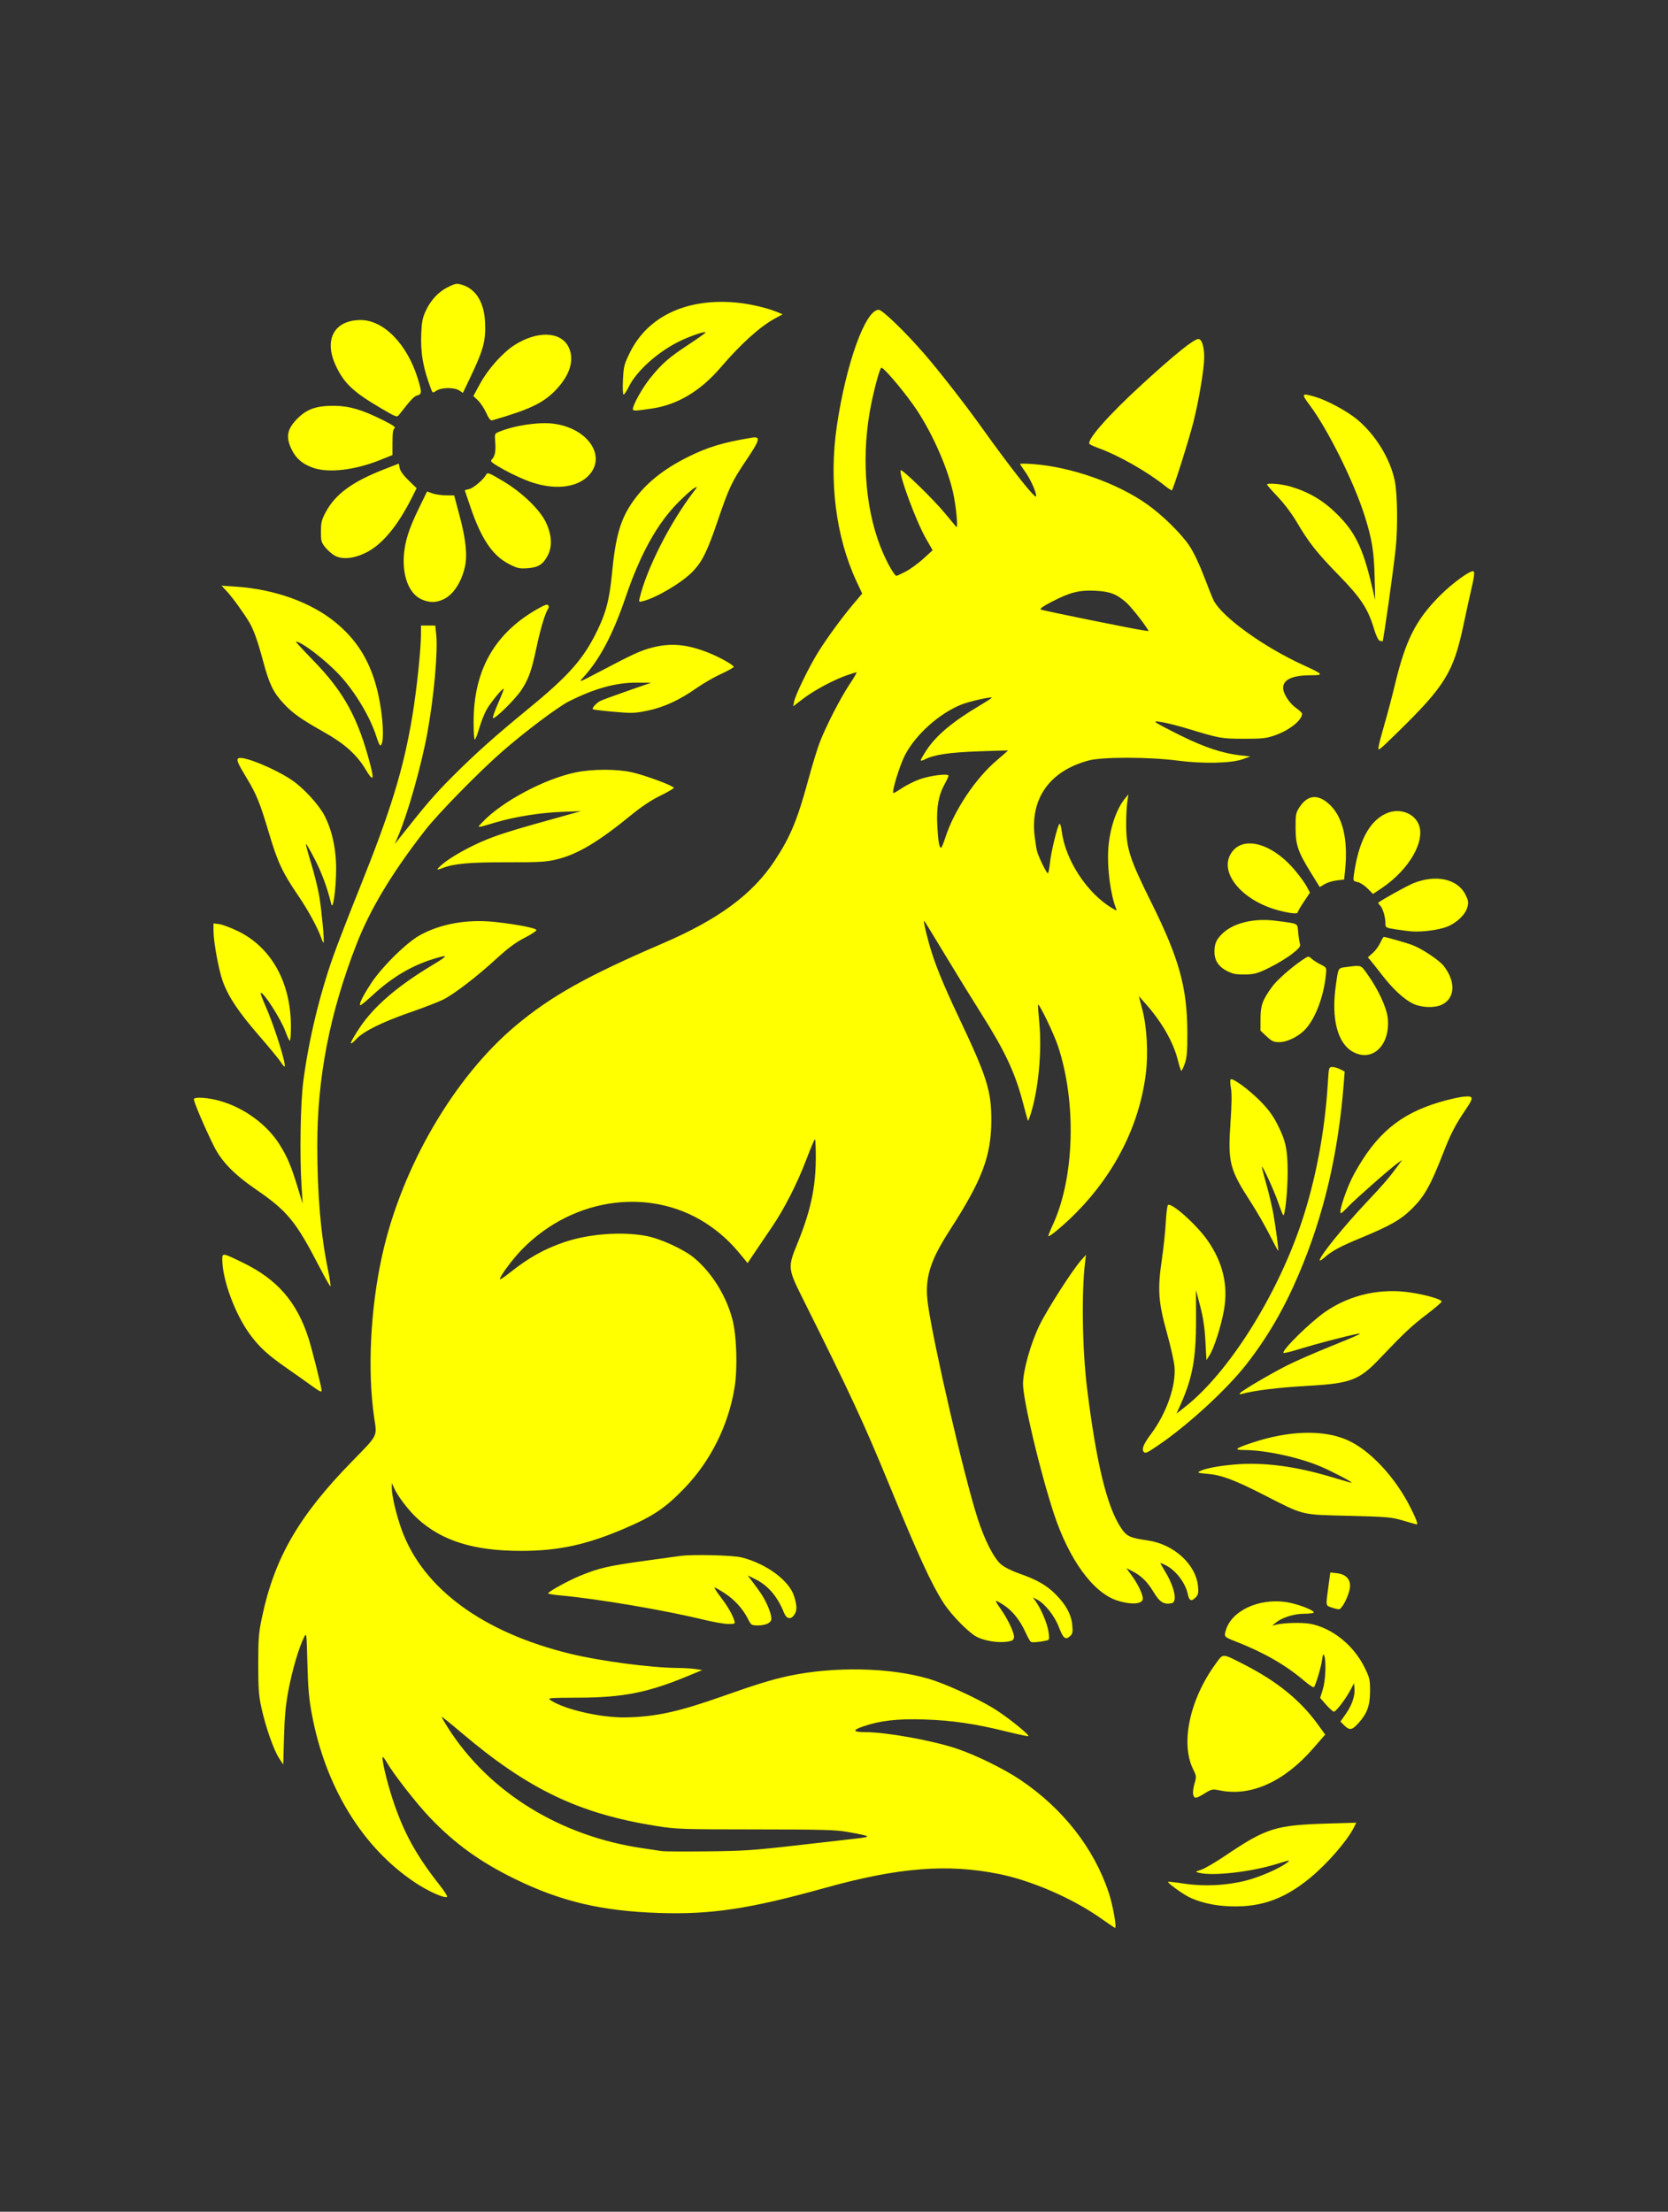 <?xml version="1.0" encoding="UTF-8" standalone="no"?>
<!-- Created with Inkscape (http://www.inkscape.org/) -->

<svg
   width="3420"
   height="4533"
   viewBox="0 0 904.875 1199.356"
   version="1.1"
   id="svg1"
   inkscape:version="1.4.2 (f4327f4, 2025-05-13)"
   sodipodi:docname="test_04.svg"
   xmlns:inkscape="http://www.inkscape.org/namespaces/inkscape"
   xmlns:sodipodi="http://sodipodi.sourceforge.net/DTD/sodipodi-0.dtd"
   xmlns="http://www.w3.org/2000/svg"
   xmlns:svg="http://www.w3.org/2000/svg">
  <rect x="0" y="0" width="904.875" height="1199.356" fill="#333333" stroke="none"/>
  <sodipodi:namedview
     id="namedview1"
     pagecolor="#505050"
     bordercolor="#eeeeee"
     borderopacity="1"
     inkscape:showpageshadow="0"
     inkscape:pageopacity="0"
     inkscape:pagecheckerboard="0"
     inkscape:deskcolor="#505050"
     inkscape:document-units="px"
     inkscape:zoom="0.088973941"
     inkscape:cx="-3034.5964"
     inkscape:cy="1444.2431"
     inkscape:window-width="1920"
     inkscape:window-height="1001"
     inkscape:window-x="-8"
     inkscape:window-y="375"
     inkscape:window-maximized="1"
     inkscape:current-layer="svg1" />
  <defs
     id="defs1" />
  <path
     style="fill:#ffff00;stroke-width:0.793"
     d="m 596.601,1039.825 c -15.165,-10.565 -37.008,-20.021 -54.437,-23.568 -28.089,-5.716 -54.792,-3.602 -94.579,7.486 -40.768,11.362 -61.728,14.532 -89.987,13.609 -31.113,-1.016 -53.177,-6.205 -78.082,-18.362 -19.041,-9.295 -32.693,-19.138 -46.338,-33.411 -7.147,-7.476 -19.668,-23.505 -23.302,-29.831 -0.937,-1.632 -1.915,-2.969 -2.172,-2.973 -0.989,-0.012 1.961,12.75 5.288,22.887 5.821,17.731 12.679,30.292 25.228,46.208 3.252,4.124 4.81,6.691 4.15,6.836 -2.083,0.459 -10.144,-3.202 -16.957,-7.701 -28.482,-18.806 -48.698,-51.572 -56.15,-91.006 -1.656,-8.763 -2.15,-14.274 -2.501,-27.896 -0.432,-16.78 -0.453,-16.944 -1.82,-14.269 -2.693,5.271 -6.36,17.654 -8.393,28.342 -1.576,8.285 -2.157,14.338 -2.475,25.763 l -0.415,14.934 -2.314,-3.558 c -2.894,-4.449 -7.236,-16.852 -9.51,-27.167 -1.462,-6.633 -1.734,-10.343 -1.736,-23.718 -0.002,-14.14 0.225,-16.925 2.1,-25.763 6.777,-31.939 19.928,-54.645 48.731,-84.138 14.323,-14.666 13.626,-13.3 12.084,-23.671 -3.773,-25.379 -2.091,-59.388 4.373,-88.413 10.626,-47.715 39.052,-96.428 72.623,-124.452 19.033,-15.889 38.713,-26.894 79.175,-44.276 30.693,-13.185 49.074,-26.744 61.152,-45.11 8.432,-12.822 12.219,-21.92 18.052,-43.374 2.193,-8.066 5.039,-17.378 6.324,-20.694 3.489,-9.004 11.253,-24.102 16.178,-31.459 2.396,-3.579 4.091,-6.507 3.768,-6.507 -0.323,0 -2.55,0.675 -4.949,1.501 -7.263,2.499 -17.865,8.139 -23.806,12.666 l -5.616,4.278 0.533,-2.665 c 0.735,-3.673 8.095,-18.77 13.008,-26.68 4.737,-7.628 13.223,-19.204 19.496,-26.599 l 4.41,-5.198 -3.077,-6.594 c -11.213,-24.028 -15.07,-54.483 -10.674,-84.28 5.002,-33.908 15.496,-63.021 22.717,-63.021 2.001,0 14.633,12.234 24.963,24.178 7.97,9.215 21.795,26.928 30.316,38.843 16.934,23.679 30.141,40.346 30.141,38.041 0,-2.326 -3.082,-9.191 -5.867,-13.067 -1.569,-2.184 -2.853,-4.167 -2.853,-4.407 0,-0.24 3.121,-0.205 6.936,0.078 20.82,1.542 45.636,10.277 61.981,21.817 8.246,5.821 18.475,15.871 22.921,22.518 2.288,3.42 5.406,9.955 7.966,16.694 2.314,6.09 4.681,11.965 5.26,13.055 4.825,9.078 27.102,25.115 48.393,34.838 11.203,5.116 11.563,5.589 4.253,5.595 -9.928,0.006 -15.022,2.334 -15.022,6.862 0,3.12 3.416,8.393 7.084,10.935 1.772,1.228 3.208,2.63 3.193,3.115 -0.115,3.598 -6.988,9.007 -14.927,11.745 -4.56,1.573 -6.789,1.81 -16.754,1.785 -12.19,-0.031 -12.737,-0.13 -30.738,-5.57 -4.916,-1.486 -10.961,-3.019 -13.433,-3.406 -4.031,-0.632 -4.335,-0.585 -2.952,0.455 0.848,0.638 6.893,3.798 13.433,7.023 12.477,6.153 22.422,9.439 31.709,10.477 l 5.549,0.62 -3.964,1.444 c -6.232,2.27 -21.648,2.617 -35.475,0.799 -15.307,-2.012 -40.729,-2.054 -48.156,-0.079 -21.269,5.655 -31.947,20.747 -29.323,41.443 0.435,3.435 1.002,6.967 1.26,7.85 1.038,3.559 5.329,12.243 5.882,11.902 0.325,-0.201 0.834,-2.778 1.13,-5.727 0.579,-5.761 4.041,-19.981 5.13,-21.07 0.364,-0.364 0.914,1.358 1.223,3.827 1.976,15.818 13.793,33.858 27.466,41.929 2.515,1.485 2.548,1.485 1.973,0 -2.935,-7.576 -4.773,-21.459 -4.189,-31.633 0.636,-11.086 4.326,-22.254 9.299,-28.141 l 1.674,-1.982 -0.655,4.36 c -0.36,2.398 -0.621,8.105 -0.581,12.683 0.11,12.407 2.001,18.176 13.617,41.559 15.181,30.557 19.485,46.091 19.563,70.61 0.033,10.374 -0.227,13.45 -1.428,16.897 -0.807,2.317 -1.675,4.007 -1.927,3.754 -0.252,-0.252 -1.11,-3.023 -1.906,-6.157 -2.429,-9.566 -8.731,-20.479 -17.519,-30.34 l -3.525,-3.955 1.953,7.523 c 2.448,9.43 3.199,23.668 1.826,34.618 -3.453,27.542 -16.582,53.795 -37.551,75.083 -6.344,6.441 -14.715,13.507 -15.303,12.918 -0.164,-0.164 0.94,-2.976 2.452,-6.249 11.752,-25.436 12.9,-66.443 2.714,-96.954 -2.189,-6.558 -10.096,-22.97 -10.75,-22.315 -0.155,0.155 0.144,4.631 0.664,9.946 1.475,15.076 -0.474,35.904 -4.59,49.048 -0.72,2.299 -1.423,4.065 -1.564,3.925 -0.14,-0.14 -1.314,-4.34 -2.607,-9.332 -4.274,-16.493 -9.725,-28.18 -22.719,-48.713 -4.69,-7.412 -13.457,-21.642 -19.481,-31.623 -6.024,-9.981 -11.144,-18.338 -11.377,-18.571 -0.683,-0.683 0.378,4.471 2.501,12.144 2.863,10.348 7.395,21.569 16.327,40.428 15.141,31.966 17.525,39.536 17.477,55.49 -0.058,19.354 -4.949,32.3 -22.448,59.414 -11.147,17.272 -13.883,26.558 -11.921,40.46 3.151,22.33 19.796,94.005 26.932,115.974 3.899,12.001 8.796,21.582 12.761,24.964 1.711,1.459 5.824,3.532 9.609,4.843 9.612,3.328 14.972,6.372 19.907,11.308 5.651,5.651 8.558,11.025 9.076,16.779 0.347,3.856 0.169,4.714 -1.24,5.985 -2.453,2.212 -3.673,1.206 -6.035,-4.975 -2.3,-6.02 -7.58,-12.702 -11.735,-14.85 l -2.383,-1.232 1.712,2.404 c 2.928,4.112 6.281,12.227 6.835,16.543 0.499,3.885 0.42,4.151 -1.324,4.507 -4.184,0.853 -7.585,1.101 -8.331,0.608 -0.436,-0.288 -1.751,-2.636 -2.923,-5.218 -2.943,-6.483 -7.003,-11.559 -11.71,-14.641 -2.19,-1.434 -4.121,-2.468 -4.291,-2.298 -0.17,0.17 0.948,2.075 2.484,4.233 3.982,5.594 7.637,13.341 7.328,15.53 -0.221,1.557 -0.861,1.952 -3.832,2.361 -4.857,0.669 -11.582,-0.362 -16.04,-2.457 -4.359,-2.049 -14.126,-11.949 -18.437,-18.689 -6.634,-10.371 -13.469,-25.278 -29.966,-65.354 -13.47,-32.724 -20.576,-47.987 -46.811,-100.543 -7.526,-15.078 -7.629,-16.209 -2.583,-28.504 8.099,-19.734 10.707,-33.454 10.051,-52.881 -0.16,-4.732 -0.166,-4.744 -1.282,-2.378 -0.617,1.308 -2.414,5.767 -3.993,9.909 -4.761,12.484 -11.736,26.155 -18.23,35.732 -3.378,4.981 -7.778,11.486 -9.778,14.456 l -3.637,5.4 -2.775,-3.412 c -5.837,-7.178 -10.612,-11.749 -17.074,-16.345 -30.66,-21.809 -73.823,-16.722 -102.237,12.05 -5.164,5.229 -12.279,14.762 -12.279,16.453 0,0.405 2.408,-1.179 5.351,-3.519 10.226,-8.132 18.719,-12.895 29.529,-16.562 13.36,-4.532 31.075,-5.88 44.503,-3.387 7.704,1.43 20.445,7.278 26.049,11.955 9.538,7.961 17.315,20.446 20.675,33.188 2.369,8.985 2.921,26.575 1.17,37.256 -3.32,20.246 -12.9,39.502 -26.945,54.158 -10.479,10.935 -17.144,15.428 -32.855,22.15 -20.57,8.8 -35.822,12.085 -56.082,12.077 -25.572,-0.01 -42.885,-5.421 -56.157,-17.551 -4.775,-4.364 -10.753,-12.207 -12.67,-16.622 l -1.165,-2.683 -0.031,2.942 c -0.042,3.958 2.547,14.81 5.394,22.611 11.596,31.773 44.075,55.598 91.494,67.115 16.187,3.932 43.429,7.537 57.943,7.67 3.55,0.033 8.06,0.303 10.022,0.602 l 3.567,0.543 -7.927,3.28 c -21.652,8.96 -34.972,11.592 -59.171,11.694 -16.613,0.071 -17.091,0.117 -15.062,1.458 7.521,4.972 27.325,9.485 40.542,9.239 16.39,-0.305 28.863,-3.042 53.268,-11.688 17.367,-6.153 26.661,-8.994 35.516,-10.858 24.613,-5.18 54.599,-4.547 75.617,1.596 8.658,2.53 24.589,9.74 34.612,15.665 6.886,4.07 20.249,14.667 19.473,15.443 -0.182,0.182 -5.451,-0.933 -11.707,-2.479 -17.19,-4.247 -29.574,-6.065 -44.669,-6.556 -14.757,-0.48 -24.087,0.598 -33.497,3.869 -5.749,1.998 -5.241,2.982 1.55,3.001 11.474,0.031 35.84,4.422 49.387,8.9 10.098,3.338 25.655,10.953 34.483,16.878 23.081,15.493 39.964,36.98 48.056,61.16 2.303,6.882 4.532,19.523 3.388,19.212 -0.172,-0.047 -3.88,-2.57 -8.24,-5.607 z M 430.923,1000.834 c 13.952,-1.594 28.934,-3.308 33.294,-3.809 8.974,-1.031 8.689,-1.268 -4.36,-3.61 -6.466,-1.161 -13.529,-1.356 -49.941,-1.381 -40.252,-0.027 -42.989,-0.121 -53.79,-1.841 -42.054,-6.696 -69.563,-19.864 -105.942,-50.713 -5.668,-4.806 -10.416,-8.636 -10.552,-8.51 -0.136,0.126 1.423,2.853 3.464,6.059 22.167,34.831 60.795,58.699 105.534,65.209 4.714,0.686 9.462,1.399 10.552,1.584 1.09,0.185 11.97,0.241 24.178,0.123 19.503,-0.188 25.274,-0.565 47.563,-3.112 z m 81.981,-546.823 c 4.663,-14.479 16.327,-31.956 27.811,-41.673 3.444,-2.914 6.191,-5.341 6.103,-5.393 -0.087,-0.052 -7.294,0.167 -16.013,0.485 -15.839,0.579 -24.103,1.813 -28.965,4.327 -1.291,0.667 -2.347,0.903 -2.347,0.523 0,-0.38 1.373,-2.797 3.051,-5.371 5.254,-8.06 14.281,-15.623 29.236,-24.493 3.588,-2.128 6.408,-3.986 6.266,-4.128 -0.561,-0.561 -12.248,2.096 -16.357,3.719 -12.04,4.755 -24.979,16.315 -30.74,27.464 -2.861,5.537 -7.21,19.676 -6.325,20.562 0.16,0.16 2.166,-0.971 4.458,-2.515 2.292,-1.543 6.545,-3.701 9.452,-4.795 5.65,-2.127 16.021,-3.474 16.021,-2.081 0,0.444 -0.88,2.382 -1.955,4.305 -3.439,6.153 -4.64,12.677 -4.138,22.466 0.449,8.732 1.046,12.287 2.065,12.287 0.299,0 1.369,-2.56 2.377,-5.689 z M 622.663,341.388 c -2.143,-3.617 -9.231,-12.515 -11.678,-14.66 -5.295,-4.641 -8.913,-6.012 -16.846,-6.385 -8.75,-0.411 -13.531,0.801 -23.58,5.98 -4.649,2.396 -6.655,3.814 -5.945,4.204 1.043,0.572 51.024,10.711 55.769,11.313 1.308,0.166 2.488,0.355 2.623,0.421 0.135,0.065 -0.018,-0.327 -0.342,-0.872 z M 491.509,309.844 c 2.489,-1.327 6.756,-4.448 9.484,-6.936 l 4.959,-4.524 -3.64,-6.342 c -5.241,-9.13 -14.613,-34.373 -13.738,-36.999 0.403,-1.21 17.758,15.62 24.176,23.445 2.896,3.531 5.599,6.776 6.006,7.212 1.143,1.222 -0.105,-11.725 -1.85,-19.209 -3.411,-14.627 -12.473,-34.396 -21.598,-47.119 -6.915,-9.642 -16.502,-20.718 -17.257,-19.939 -1.156,1.193 -4.672,14.784 -6.293,24.323 -4.572,26.904 -1.883,55.092 7.254,76.07 2.79,6.404 6.321,12.43 7.285,12.43 0.378,0 2.724,-1.085 5.213,-2.412 z m 172.472,723.702 c -6.899,-0.518 -13.983,-2.322 -19.001,-4.838 -3.679,-1.845 -11.797,-7.75 -11.316,-8.232 0.178,-0.178 4.04,0.246 8.582,0.943 10.827,1.661 22.942,1.077 33.625,-1.621 7.684,-1.941 18.543,-6.704 22.592,-9.911 1.711,-1.355 0.952,-1.246 -5.549,0.795 -14.233,4.468 -35.435,6.85 -42.765,4.804 -1.79,-0.499 -1.687,-0.617 1.333,-1.522 1.8,-0.539 7.667,-3.941 13.038,-7.558 22.573,-15.205 27.343,-16.701 55.97,-17.549 l 15.29,-0.453 -1.311,2.595 c -3.685,7.292 -14.361,19.589 -23.662,27.253 -14.891,12.271 -28.39,16.68 -46.828,15.295 z m -16.693,-60.462 c -0.26,-1.034 0.058,-3.665 0.705,-5.846 1.131,-3.807 1.101,-4.12 -0.732,-7.83 -6.946,-14.06 -1.856,-37.865 12.226,-57.179 4.22,-5.788 3.257,-5.807 15.253,0.293 17.895,9.099 30.657,19.437 40.098,32.48 l 4.067,5.619 -6.656,7.635 c -15.64,17.939 -33.619,26.029 -50.371,22.665 -4.19,-0.841 -4.496,-0.783 -8.345,1.585 -4.8,2.953 -5.629,3.03 -6.244,0.578 z m 81.964,-37.45 -2.073,-2.073 2.972,-4.242 c 3.34,-4.768 5.027,-9.805 4.641,-13.856 l -0.259,-2.725 -1.858,3.567 c -2.499,4.798 -7.882,11.891 -9.025,11.891 -0.507,0 -2.398,-1.677 -4.202,-3.727 l -3.279,-3.727 1.453,-4.668 c 1.49,-4.787 1.913,-15.353 0.735,-18.365 -0.458,-1.17 -0.738,-0.586 -1.14,2.378 -0.543,3.999 -3.45,13.75 -4.42,14.827 -0.294,0.326 -2.657,-1.223 -5.253,-3.442 -9.996,-8.544 -21.868,-15.36 -37.22,-21.369 -6.307,-2.469 -6.372,-2.544 -5.288,-6.161 3.136,-10.468 17.656,-17.28 32.449,-15.223 5.837,0.812 15.25,4.317 15.25,5.678 0,0.377 -2.305,0.684 -5.123,0.684 -5.566,0 -12.131,2.049 -15.488,4.833 l -1.982,1.644 1.982,-0.499 c 4.295,-1.081 14.116,-1.353 18.629,-0.517 11.817,2.19 23.509,11.533 29.426,23.515 2.853,5.778 3.074,6.717 3.06,13.002 -0.018,7.855 -1.565,12.101 -6.329,17.375 -3.448,3.817 -4.822,4.032 -7.655,1.199 z m -323.613,-57.975 c -2.767,-5.414 -7.258,-10.307 -12.665,-13.802 -2.589,-1.674 -4.995,-3.043 -5.346,-3.043 -0.351,0 1.139,2.347 3.31,5.216 3.932,5.194 6.385,9.425 7.434,12.818 0.519,1.68 0.329,1.784 -3.287,1.784 -2.111,0 -8.11,-1.041 -13.331,-2.313 -21.653,-5.277 -58.054,-11.423 -78.261,-13.215 -3.379,-0.3 -6.144,-0.789 -6.144,-1.087 0,-0.86 10.946,-6.879 17.149,-9.431 10.67,-4.389 15.476,-5.482 37.152,-8.45 7.848,-1.075 15.653,-2.147 17.344,-2.384 6.737,-0.941 28.598,-0.414 33.39,0.805 13.355,3.399 25.686,12.485 28.371,20.905 1.681,5.273 1.713,7.964 0.122,10.236 -1.922,2.743 -4.201,2.249 -5.585,-1.211 -3.468,-8.672 -8.543,-14.638 -15.349,-18.046 l -4.332,-2.169 2.303,3.072 c 5.012,6.686 5.859,7.973 7.792,11.836 1.103,2.204 2.245,5.283 2.537,6.842 0.45,2.398 0.25,3.032 -1.301,4.118 -1.066,0.747 -3.411,1.284 -5.606,1.284 -3.704,0 -3.81,-0.071 -5.699,-3.765 z m 316.606,-6.004 c -3.135,-1.085 -3.062,-0.549 -1.571,-11.526 l 1.008,-7.423 3.624,0.408 c 4.959,0.559 7.587,3.522 7.001,7.892 -0.59,4.4 -4.327,11.708 -5.959,11.653 -0.731,-0.024 -2.578,-0.477 -4.103,-1.005 z m -116.133,-3.727 c -13.095,-4.176 -26.266,-22.299 -34.506,-47.479 -7.478,-22.853 -16.625,-61.363 -16.625,-69.993 0,-7.22 4.196,-22.124 8.99,-31.934 4.269,-8.736 17.972,-30.066 22.661,-35.276 l 2.497,-2.775 -0.482,4.016 c -2.017,16.816 -1.504,47.696 1.145,68.914 5.003,40.083 10.689,63.474 18.208,74.912 3.179,4.836 4.765,5.596 14.676,7.032 14.268,2.068 26.274,13.136 27.269,25.137 0.286,3.442 0.059,4.396 -1.384,5.84 -2.269,2.269 -3.427,1.762 -4.172,-1.827 -1.258,-6.053 -6.429,-12.871 -11.867,-15.646 -1.665,-0.849 -3.027,-1.402 -3.027,-1.228 0,0.174 1.235,2.368 2.745,4.874 5.048,8.384 6.6,16.283 3.32,16.906 -4.181,0.794 -6.4,-0.564 -9.632,-5.89 -3.527,-5.815 -6.753,-8.999 -11.643,-11.494 l -3.276,-1.671 2.895,3.944 c 3.347,4.56 6.036,10.137 6.061,12.574 0.031,3.045 -6.153,3.519 -13.855,1.063 z m 154.976,-43.385 c -6.227,-1.841 -8.45,-2.034 -29.331,-2.556 -26.45,-0.661 -23.928,-0.043 -45.977,-11.278 -16.514,-8.415 -23.316,-10.929 -31.209,-11.535 -4.133,-0.318 -5.11,-0.606 -4.052,-1.198 2.841,-1.59 9.758,-2.978 18.861,-3.785 16.005,-1.42 33.491,0.865 53.856,7.037 5.559,1.685 10.107,2.956 10.107,2.826 0,-0.576 -10.967,-6.29 -16.883,-8.798 -11.89,-5.039 -30.138,-8.957 -41.717,-8.957 -5.651,0 -4.667,-0.878 4.367,-3.9 19.854,-6.64 38.422,-7.237 51.447,-1.655 12.366,5.3 26.272,20.09 34.691,36.892 3.142,6.272 4.17,9.135 3.227,8.994 -0.356,-0.053 -3.68,-0.992 -7.386,-2.088 z M 620.514,787.356 c -1.35,-1.35 -0.182,-4.3 3.801,-9.594 8.465,-11.253 13.736,-26.294 12.841,-36.648 -0.245,-2.834 -2.086,-11.039 -4.091,-18.232 -4.689,-16.826 -5.167,-23.58 -2.803,-39.636 0.931,-6.322 1.907,-15.52 2.169,-20.439 0.262,-4.92 0.8,-9.145 1.196,-9.389 2.08,-1.286 15.311,10.51 21.284,18.975 8.411,11.921 11.431,24.401 9.128,37.726 -1.491,8.625 -5.375,20.882 -7.845,24.753 l -1.707,2.676 -0.562,-10.305 c -0.4,-7.339 -1.219,-12.816 -2.843,-19.025 l -2.281,-8.72 0.035,15.854 c 0.047,21.079 -1.886,31.774 -8.353,46.217 l -2.237,4.995 4.74,-3.724 c 23.483,-18.45 49.749,-60.081 63.08,-99.981 7.688,-23.01 12.676,-49.373 14.255,-75.332 0.532,-8.757 0.577,-8.918 2.462,-8.918 1.056,0 2.994,0.556 4.308,1.236 l 2.389,1.235 -0.509,6.493 c -2.994,38.189 -10.87,71.619 -24.315,103.205 -8.048,18.906 -16.675,33.789 -28.258,48.752 -10.608,13.703 -32.029,33.389 -48.277,44.365 -6.047,4.085 -6.692,4.379 -7.608,3.462 z m 52.086,-31.81 c 0.765,-1.239 16.737,-10.644 25.784,-15.184 4.469,-2.243 14.743,-6.744 22.832,-10.003 15.684,-6.319 18.917,-7.839 14.902,-7.004 -7.045,1.464 -22.516,5.519 -30.389,7.964 -4.942,1.535 -9.184,2.592 -9.427,2.349 -1.231,-1.231 14.583,-16.779 22.796,-22.413 13.559,-9.301 30.295,-12.957 46.913,-10.246 8.688,1.417 16.096,3.645 16.059,4.83 -0.015,0.436 -3.759,3.634 -8.323,7.108 -8.036,6.115 -12.355,10.186 -25.745,24.267 -10.51,11.053 -15.55,12.974 -37.251,14.203 -17.126,0.97 -30.493,2.589 -37.159,4.503 -0.885,0.254 -1.287,0.103 -0.992,-0.373 z M 168.931,751.351 c -2.398,-1.753 -8.284,-5.915 -13.08,-9.249 -10.476,-7.281 -15.017,-11.416 -20.157,-18.355 -8.121,-10.964 -15.055,-29.67 -15.105,-40.753 -0.018,-3.703 0.147,-3.677 11.481,1.871 18.329,8.972 28.842,21.05 35.16,40.394 1.996,6.112 7.25,27.028 7.25,28.863 0,0.978 -1.329,0.314 -5.549,-2.772 z m 4.355,-64.34 c -12.718,-24.631 -17.357,-30.303 -34.273,-41.91 -12.041,-8.262 -18.859,-15.276 -23.025,-23.687 -5.245,-10.59 -11.244,-24.762 -10.792,-25.494 0.739,-1.195 7.753,-0.701 13.788,0.971 13.387,3.71 25.927,12.871 32.824,23.98 4.164,6.707 6.103,11.323 9.715,23.135 l 2.667,8.72 -0.603,-9.513 c -1.056,-16.667 -0.595,-44.946 0.924,-56.679 2.854,-22.045 8.702,-46.521 16.193,-67.777 2.151,-6.104 8.714,-23.048 14.584,-37.654 16.678,-41.495 23.599,-64.057 28.331,-92.351 2.408,-14.398 4.755,-36.578 4.761,-44.987 l 0.003,-4.558 h 3.871 3.871 l 0.524,4.954 c 0.961,9.09 -1.234,33.521 -4.752,52.914 -3.242,17.868 -10.569,43.821 -15.889,56.283 l -1.861,4.36 2.164,-2.747 c 14.576,-18.508 19.549,-24.279 29.448,-34.177 12.165,-12.164 22.795,-21.651 40.493,-36.141 21.128,-17.298 29.224,-26.163 36.267,-39.714 5.879,-11.31 8.037,-18.98 9.42,-33.476 1.998,-20.95 4.69,-30.142 11.691,-39.93 6.788,-9.489 16.177,-17.044 29.425,-23.675 10.742,-5.377 19.258,-7.953 34.692,-10.495 5.043,-0.83 4.611,1 -2.854,12.088 -7.959,11.823 -9.456,15.008 -15.711,33.422 -5.447,16.036 -8.331,21.849 -13.437,27.092 -5.917,6.075 -19.636,14.206 -27.086,16.055 -2.084,0.517 -2.172,0.43 -1.672,-1.654 3.849,-16.027 16.445,-40.849 29.242,-57.624 2.322,-3.044 2.33,-3.084 0.39,-2.061 -1.088,0.574 -4.874,3.933 -8.413,7.465 -11.532,11.507 -20.761,28.054 -28.783,51.605 -6.987,20.514 -14.166,34.033 -23.322,43.921 -2.322,2.507 -1.709,2.283 8.598,-3.148 18.889,-9.952 22.853,-11.768 29.294,-13.415 10.011,-2.56 18.719,-1.752 30.273,2.812 6.075,2.4 13.759,6.711 13.759,7.72 0,0.362 -3.121,2.101 -6.936,3.863 -3.815,1.762 -9.681,5.139 -13.037,7.504 -9.31,6.561 -17.832,10.504 -26.646,12.328 -7.06,1.461 -8.548,1.513 -18.382,0.645 -5.885,-0.52 -10.992,-1.125 -11.348,-1.345 -0.772,-0.477 1.563,-3.201 3.807,-4.442 0.877,-0.485 7.48,-2.928 14.674,-5.43 l 13.08,-4.548 -7.927,-0.034 c -11.205,-0.048 -22.868,3.183 -36.708,10.17 -6.123,3.091 -24.469,16.914 -36.618,27.589 -12.559,11.037 -34.501,33.462 -41.335,42.247 -18.115,23.283 -29.967,43.011 -37.437,62.318 -14.446,37.333 -21.126,71.87 -21.097,109.084 0.021,26.286 1.926,48.245 5.816,67.007 1.017,4.905 1.608,8.918 1.314,8.918 -0.294,0 -2.975,-4.727 -5.958,-10.503 z m 542.618,-3.554 c 0,-2.297 13.272,-18.672 26.16,-32.276 8.148,-8.6 11.665,-12.704 16.318,-19.041 l 2.311,-3.147 -2.537,1.786 c -3.864,2.719 -23.195,19.733 -26.866,23.645 -1.784,1.901 -3.506,3.456 -3.828,3.456 -1.575,0 3.11,-13.958 7.157,-21.327 11.936,-21.732 24.751,-32.479 46.407,-38.919 4.513,-1.342 10.256,-2.655 12.763,-2.918 5.695,-0.598 5.877,0.271 1.426,6.825 -5.821,8.572 -8.157,13.101 -12.497,24.235 -6.554,16.811 -9.954,22.887 -16.437,29.369 -6.211,6.211 -11.739,9.39 -28.18,16.202 -11.114,4.605 -15.449,6.934 -19.453,10.449 -1.509,1.325 -2.743,2.073 -2.743,1.663 z m -27.186,-13.907 c -2.478,-4.893 -7.045,-12.82 -10.149,-17.616 -11.565,-17.868 -12.519,-21.6 -11.043,-43.188 0.693,-10.131 0.762,-15.975 0.222,-18.859 -0.434,-2.319 -0.477,-4.368 -0.098,-4.603 1.213,-0.75 9.639,5.416 15.776,11.543 4.265,4.259 6.917,7.792 9.294,12.384 4.705,9.088 5.781,13.9 5.815,26.023 0.03,10.466 -1.451,24.823 -2.442,23.678 -0.302,-0.349 -1.533,-3.489 -2.735,-6.977 -2.102,-6.1 -8.328,-19.733 -8.795,-19.256 -0.124,0.127 0.942,4.333 2.369,9.347 1.427,5.014 3.163,12.327 3.856,16.251 1.357,7.677 2.932,19.673 2.623,19.982 -0.104,0.104 -2.216,-3.814 -4.694,-8.707 z M 152.431,576.073 c -0.891,-1.44 -6.263,-7.969 -11.937,-14.509 -11.119,-12.814 -16.583,-21.001 -19.641,-29.426 -2.205,-6.074 -5.033,-21.491 -5.033,-27.437 v -3.989 l 3.149,0.422 c 1.732,0.232 6.234,1.915 10.004,3.74 18.217,8.817 28.818,27.828 28.85,51.734 0.006,4.251 -0.26,7.729 -0.591,7.729 -0.331,0 -1.429,-2.306 -2.44,-5.125 -2.372,-6.613 -12.218,-21.894 -13.367,-20.745 -0.199,0.199 0.956,3.337 2.568,6.973 4.767,10.752 11.442,31.865 10.403,32.903 -0.191,0.191 -1.075,-0.832 -1.966,-2.272 z m 581.706,-5.581 c -8.492,-4.512 -12.026,-17.866 -9.494,-35.88 1.425,-10.137 1.139,-9.631 5.768,-10.217 8.321,-1.052 7.708,-1.261 11.375,3.875 6.03,8.445 10.586,18.369 11.1,24.178 1.272,14.361 -8.315,23.588 -18.749,18.044 z m -543.802,-4.91 c 0,-0.627 2.132,-4.326 4.737,-8.221 7.807,-11.671 20.472,-22.582 39.431,-33.969 8.9,-5.345 9.049,-5.991 0.792,-3.441 -12.115,3.742 -22.725,10.064 -33.302,19.845 -3.398,3.142 -6.351,5.54 -6.562,5.328 -0.716,-0.716 1.275,-4.766 5.71,-11.616 5.848,-9.033 19.381,-22.397 26.779,-26.445 11.379,-6.227 25.923,-8.741 40.918,-7.074 12.195,1.356 22.173,3.33 22.169,4.386 -0.002,0.497 -2.945,2.41 -6.54,4.25 -4.732,2.422 -8.943,5.551 -15.256,11.338 -10.687,9.795 -22.782,19.076 -28.793,22.094 -2.476,1.243 -10.387,4.302 -17.581,6.797 -15.689,5.443 -25.832,10.483 -29.69,14.753 -1.546,1.712 -2.812,2.599 -2.812,1.973 z m 496.803,-3.566 -3.338,-3.116 0.021,-6.595 c 0.024,-7.174 1.099,-10.106 6.349,-17.297 2.611,-3.576 10.319,-10.377 16.41,-14.478 3.21,-2.161 3.276,-2.171 4.902,-0.684 0.906,0.829 3.122,2.246 4.923,3.15 3.261,1.636 3.274,1.66 2.9,5.44 -1.159,11.73 -5.54,23.488 -11.006,29.538 -3.639,4.028 -9.925,7.156 -14.381,7.156 -2.911,0 -3.957,-0.481 -6.781,-3.116 z m 79.309,-17.801 c -4.847,-2.376 -10.911,-8.007 -16.709,-15.518 -2.537,-3.287 -5.306,-6.786 -6.152,-7.776 l -1.539,-1.8 2.646,-2.323 c 1.455,-1.278 3.297,-3.767 4.093,-5.533 0.796,-1.765 1.668,-3.21 1.938,-3.21 1.038,0 12.505,3.284 15.52,4.445 5.29,2.037 14.437,8.118 16.908,11.24 6.708,8.476 6.279,17.643 -0.988,21.091 -3.998,1.897 -11.157,1.616 -15.715,-0.618 z m -97.318,-16.249 c -6.898,-2.238 -10.292,-6.106 -10.297,-11.733 -0.003,-4.403 0.912,-6.592 4.085,-9.765 5.924,-5.924 17.187,-8.704 29.054,-7.172 12.816,1.655 11.804,1.139 12.276,6.254 0.228,2.468 0.658,5.258 0.957,6.201 0.45,1.421 -0.248,2.341 -4.089,5.386 -2.548,2.02 -7.968,5.341 -12.046,7.381 -6.299,3.151 -8.205,3.737 -12.683,3.9 -2.899,0.105 -6.164,-0.098 -7.257,-0.453 z m -494.728,-19.004 c -2.038,-5.847 -7.202,-15.35 -12.789,-23.538 -8.335,-12.214 -11.049,-18.016 -15.609,-33.367 -4.941,-16.632 -6.845,-21.333 -12.239,-30.229 -4.932,-8.133 -5.736,-10.134 -4.294,-10.682 3.07,-1.167 19.805,5.739 28.943,11.944 6.252,4.246 14.328,13.005 17.5,18.982 4.194,7.901 6.506,18.477 6.435,29.422 -0.071,10.89 -1.724,22.581 -2.648,18.725 -2.048,-8.55 -5.156,-16.989 -8.982,-24.383 -2.427,-4.691 -4.56,-8.382 -4.74,-8.202 -0.18,0.18 1.092,4.932 2.825,10.56 1.734,5.628 3.736,13.779 4.449,18.111 1.284,7.802 2.799,24.222 2.292,24.852 -0.145,0.18 -0.658,-0.808 -1.142,-2.195 z m 591.841,-3.871 c -1.744,-0.104 -5.757,-0.601 -8.918,-1.103 -5.705,-0.906 -5.747,-0.932 -5.752,-3.377 -0.01,-3.461 -1.411,-8.127 -2.894,-9.61 -0.69,-0.689 -1.122,-1.365 -0.961,-1.501 1.836,-1.551 15.485,-9.115 19.035,-10.549 12.256,-4.95 24.007,-2.356 28.276,6.243 1.576,3.175 1.718,4.123 1.008,6.757 -1.098,4.078 -5.879,8.617 -11.221,10.654 -4.411,1.682 -12.933,2.822 -18.573,2.485 z m -72.404,-11.357 c -19.163,-4.948 -32.005,-19.497 -26.53,-30.055 5.701,-10.995 22.09,-7.199 35.085,8.125 2.558,3.016 5.458,7.007 6.445,8.867 l 1.795,3.383 -3.31,4.956 c -1.82,2.726 -3.31,5.272 -3.31,5.659 0,1.071 -3.739,0.727 -10.176,-0.935 z m 48.109,-11.902 c -1.591,-1.62 -4.034,-3.197 -5.429,-3.503 -2.514,-0.552 -2.532,-0.591 -2.008,-4.242 2.553,-17.783 8.205,-28.58 17.186,-32.834 6.656,-3.152 14.486,-0.929 17.568,4.987 4.633,8.894 -4.383,25.097 -19.669,35.349 l -4.756,3.19 z m -30.511,-8.102 c -7.338,-11.85 -8.576,-15.423 -8.595,-24.79 -0.015,-7.394 0.145,-8.228 2.161,-11.274 4.288,-6.479 9.57,-7.173 15.562,-2.044 7.769,6.65 10.916,19.275 9.111,36.546 l -0.499,4.774 -3.948,0.468 c -2.171,0.257 -5.147,1.175 -6.612,2.04 l -2.665,1.572 z m -471.844,-4.749 c 4.59,-4.05 15.354,-10.086 24.618,-13.806 7.739,-3.108 15.46,-5.462 42.259,-12.888 l 8.72,-2.416 -10.305,0.376 c -11.634,0.425 -25.381,2.604 -35.782,5.671 -11.046,3.258 -10.532,3.261 -7.421,-0.038 10.577,-11.216 33.717,-23.555 50.734,-27.052 9.073,-1.865 22.339,-1.871 30.52,-0.015 7.237,1.643 22.592,7.358 22.592,8.409 0,0.385 -3.3,2.309 -7.333,4.275 -4.778,2.329 -10.233,5.948 -15.656,10.386 -17.966,14.702 -29.303,21.445 -40.634,24.169 -5.668,1.363 -9.259,1.566 -27.143,1.541 -20.284,-0.03 -28.422,0.706 -34.733,3.136 -3.464,1.334 -3.548,0.997 -0.435,-1.75 z m -41.329,-51.869 c -4.724,-7.895 -11.301,-13.79 -22.318,-20.002 -12.84,-7.241 -17.202,-10.336 -22.24,-15.777 -5.465,-5.903 -7.664,-10.467 -10.939,-22.704 -2.897,-10.825 -5.031,-16.861 -7.408,-20.949 -2.818,-4.847 -9.285,-13.789 -12.298,-17.004 l -2.88,-3.073 7.715,0.512 c 21.175,1.405 40.952,8.529 54.337,19.576 13.296,10.973 20.632,24.474 23.999,44.167 1.993,11.659 1.999,22.353 0.012,22.353 -0.306,0 -1.197,-2.051 -1.981,-4.558 -3.373,-10.786 -11.719,-24.72 -20.242,-33.791 -7.686,-8.181 -20.462,-17.933 -23.494,-17.933 -0.298,0 3.889,4.548 9.304,10.107 16.869,17.315 24.495,31.294 31.181,57.161 2.078,8.04 1.258,8.613 -2.749,1.917 z m 549.683,-12.576 c 0.306,-1.705 1.786,-7.293 3.289,-12.418 1.503,-5.125 3.95,-14.404 5.438,-20.622 5.848,-24.445 11.379,-35.38 24.579,-48.6 6.91,-6.92 17.043,-14.182 18.189,-13.036 0.545,0.545 0.247,3.176 -0.922,8.139 -0.95,4.034 -3.006,13.399 -4.571,20.811 -5.425,25.708 -10.045,33.214 -36.065,58.59 -10.465,10.206 -10.493,10.226 -9.938,7.134 z M 256.922,391.615 c 0,-28.198 11.35,-48.223 34.866,-61.516 3.762,-2.126 5.189,-2.593 5.649,-1.849 0.339,0.548 0.327,1.365 -0.027,1.815 -1.523,1.944 -4.242,10.922 -6.342,20.939 -2.649,12.638 -4.299,17.273 -8.29,23.286 -3.389,5.106 -14.916,16.371 -15.367,15.018 -0.168,-0.504 1.143,-4.199 2.914,-8.212 1.771,-4.013 3.09,-7.425 2.932,-7.583 -0.536,-0.536 -6.989,7.292 -9.224,11.189 -1.223,2.132 -3.033,6.68 -4.023,10.107 -0.99,3.427 -2.091,6.231 -2.445,6.231 -0.355,0 -0.645,-4.241 -0.645,-9.425 z m 491.483,-44.198 c -0.696,-0.191 -1.967,-2.915 -3.066,-6.574 -3.252,-10.821 -7.113,-16.67 -19.137,-28.984 -11.856,-12.143 -16.135,-17.562 -22.805,-28.885 -2.553,-4.334 -6.852,-10.04 -10.219,-13.564 -3.196,-3.346 -5.812,-6.311 -5.812,-6.589 0,-1.117 8.084,-0.407 13.194,1.158 9.967,3.053 17.475,7.562 24.909,14.961 9.644,9.598 13.84,18.197 18.588,38.098 l 1.98,8.297 -0.322,-12.683 c -0.347,-13.672 -1.478,-20.576 -5.39,-32.898 -5.931,-18.682 -19.968,-46.926 -29.914,-60.191 -4.651,-6.204 -4.39,-6.561 3.168,-4.337 6.334,1.864 17.115,7.659 22.459,12.072 10.189,8.414 18.176,21.412 20.642,33.596 1.426,7.043 1.652,25.631 0.447,36.696 -1.464,13.44 -6.684,50.337 -7.109,50.245 -0.233,-0.051 -0.96,-0.239 -1.613,-0.419 z M 228.593,324.965 c -6.584,-2.989 -10.317,-12.358 -9.486,-23.807 0.556,-7.659 2.738,-14.494 8.189,-25.657 l 4.39,-8.99 2.908,1.039 c 1.599,0.571 4.906,1.054 7.349,1.073 l 4.442,0.035 3.005,11.296 c 3.386,12.727 4.25,21.365 2.766,27.669 -1.95,8.285 -6.234,14.777 -11.402,17.278 -4.171,2.019 -7.814,2.039 -12.161,0.066 z m 47.381,-19.186 c -8.734,-4.534 -14.766,-13.411 -20.571,-30.274 -1.78,-5.171 -3.236,-9.497 -3.236,-9.612 0,-0.115 1.039,-0.417 2.309,-0.671 2.285,-0.457 7.831,-5.157 9.306,-7.887 0.69,-1.278 1.557,-0.941 9.041,3.508 10.375,6.168 20.014,15.445 23.357,22.479 3.133,6.594 3.504,13.03 1.024,17.79 -2.605,5 -5.226,6.649 -11.157,7.02 -4.392,0.275 -5.52,0.012 -10.073,-2.352 z m -94.339,-4.458 c -1.515,-0.835 -3.834,-2.854 -5.153,-4.484 -2.174,-2.688 -2.397,-3.495 -2.383,-8.636 0.012,-4.92 0.371,-6.33 2.7,-10.65 5.192,-9.63 14.399,-16.355 31.529,-23.031 l 8.004,-3.119 0.491,2.453 c 0.307,1.537 2.115,4.026 4.839,6.665 l 4.349,4.212 -2.478,4.936 c -7.857,15.652 -16.254,25.721 -25.068,30.061 -6.532,3.216 -12.812,3.81 -16.831,1.594 z m 450.216,-37.968 c -9.165,-7.361 -24.867,-16.318 -35.25,-20.108 -2.616,-0.955 -5.083,-2.036 -5.482,-2.403 -2.024,-1.861 10.051,-15.61 28.645,-32.616 17.721,-16.207 27.909,-24.39 30.368,-24.39 1.824,0 3.14,4.162 3.135,9.909 -0.006,6.165 -2.898,23.48 -5.892,35.276 -2.426,9.559 -10.772,35.966 -11.642,36.836 -0.187,0.188 -1.934,-0.939 -3.882,-2.504 z m -343.616,-1.89 c -3.924,-1.322 -10.616,-4.369 -14.871,-6.771 -6.895,-3.892 -7.606,-4.497 -6.541,-5.562 1.708,-1.708 2.234,-4.476 1.815,-9.537 -0.358,-4.32 -0.313,-4.438 2.085,-5.44 8.359,-3.491 21.829,-5.46 29.838,-4.362 18.975,2.602 28.983,18.376 18.182,28.66 -6.399,6.093 -17.973,7.236 -30.507,3.013 z m -118.247,-7.751 c -5.733,-1.981 -9.272,-4.941 -11.676,-9.764 -3.452,-6.928 -2.658,-11.266 3.122,-17.046 5.191,-5.191 10.373,-6.945 20.2,-6.836 7.957,0.088 15.087,2.214 26.283,7.837 5.259,2.641 6.941,3.831 6.129,4.333 -0.824,0.511 -1.12,2.515 -1.124,7.613 l -0.006,6.92 -6.727,2.696 c -13.617,5.459 -27.86,7.129 -36.202,4.247 z m 93.759,-29.88 c -1.122,-2.451 -3.148,-5.491 -4.503,-6.756 l -2.463,-2.301 3.717,-6.819 c 4.253,-7.801 12.171,-16.688 18.484,-20.743 12.496,-8.027 25.333,-7.557 29.515,1.082 3.354,6.928 0.617,15.539 -7.555,23.77 -6.623,6.671 -14.008,10.128 -33.841,15.845 -0.975,0.281 -1.843,-0.774 -3.355,-4.077 z m -57.004,-2.405 c -15.163,-8.882 -20.157,-13.605 -24.658,-23.322 -6.49,-14.007 -0.729,-24.507 13.474,-24.558 12.584,-0.045 25.374,13.078 31.162,31.973 2.176,7.104 2.129,8.291 -0.35,8.914 -1.748,0.439 -3.364,2.155 -9.876,10.488 -1.147,1.468 -1.491,1.345 -9.752,-3.494 z m 136.586,0.441 c 0,-2.293 5.062,-11.39 9.253,-16.63 6.426,-8.032 10.106,-11.253 21.148,-18.507 5.167,-3.394 9.241,-6.325 9.053,-6.513 -0.666,-0.666 -9.008,2.249 -14.874,5.199 -11.462,5.764 -22.702,15.957 -26.793,24.296 -1.145,2.334 -2.412,4.244 -2.815,4.244 -0.426,0 -0.573,-3.329 -0.351,-7.947 0.356,-7.391 0.621,-8.431 3.791,-14.863 9.808,-19.899 31.378,-29.816 58.662,-26.971 6.936,0.723 16.138,2.908 21.253,5.045 l 2.906,1.214 -4.273,2.337 c -8.134,4.448 -18.319,13.648 -29.36,26.521 -10.869,12.672 -23.277,20.128 -36.922,22.184 -9.375,1.413 -10.68,1.461 -10.68,0.391 z M 233.866,211.011 c -4.354,-11.433 -5.786,-19.57 -5.336,-30.308 0.252,-6.021 0.738,-8.481 2.373,-12.025 2.753,-5.967 7.009,-10.506 12.259,-13.074 3.908,-1.912 4.632,-2.028 7.424,-1.192 7.459,2.235 11.944,9.33 12.521,19.808 0.561,10.179 -0.694,15.076 -7.575,29.572 l -4.394,9.256 -1.985,-1.3 c -2.691,-1.763 -9.589,-1.716 -12.336,0.084 -2.092,1.371 -2.12,1.363 -2.952,-0.821 z"
     id="path1" />
</svg>
